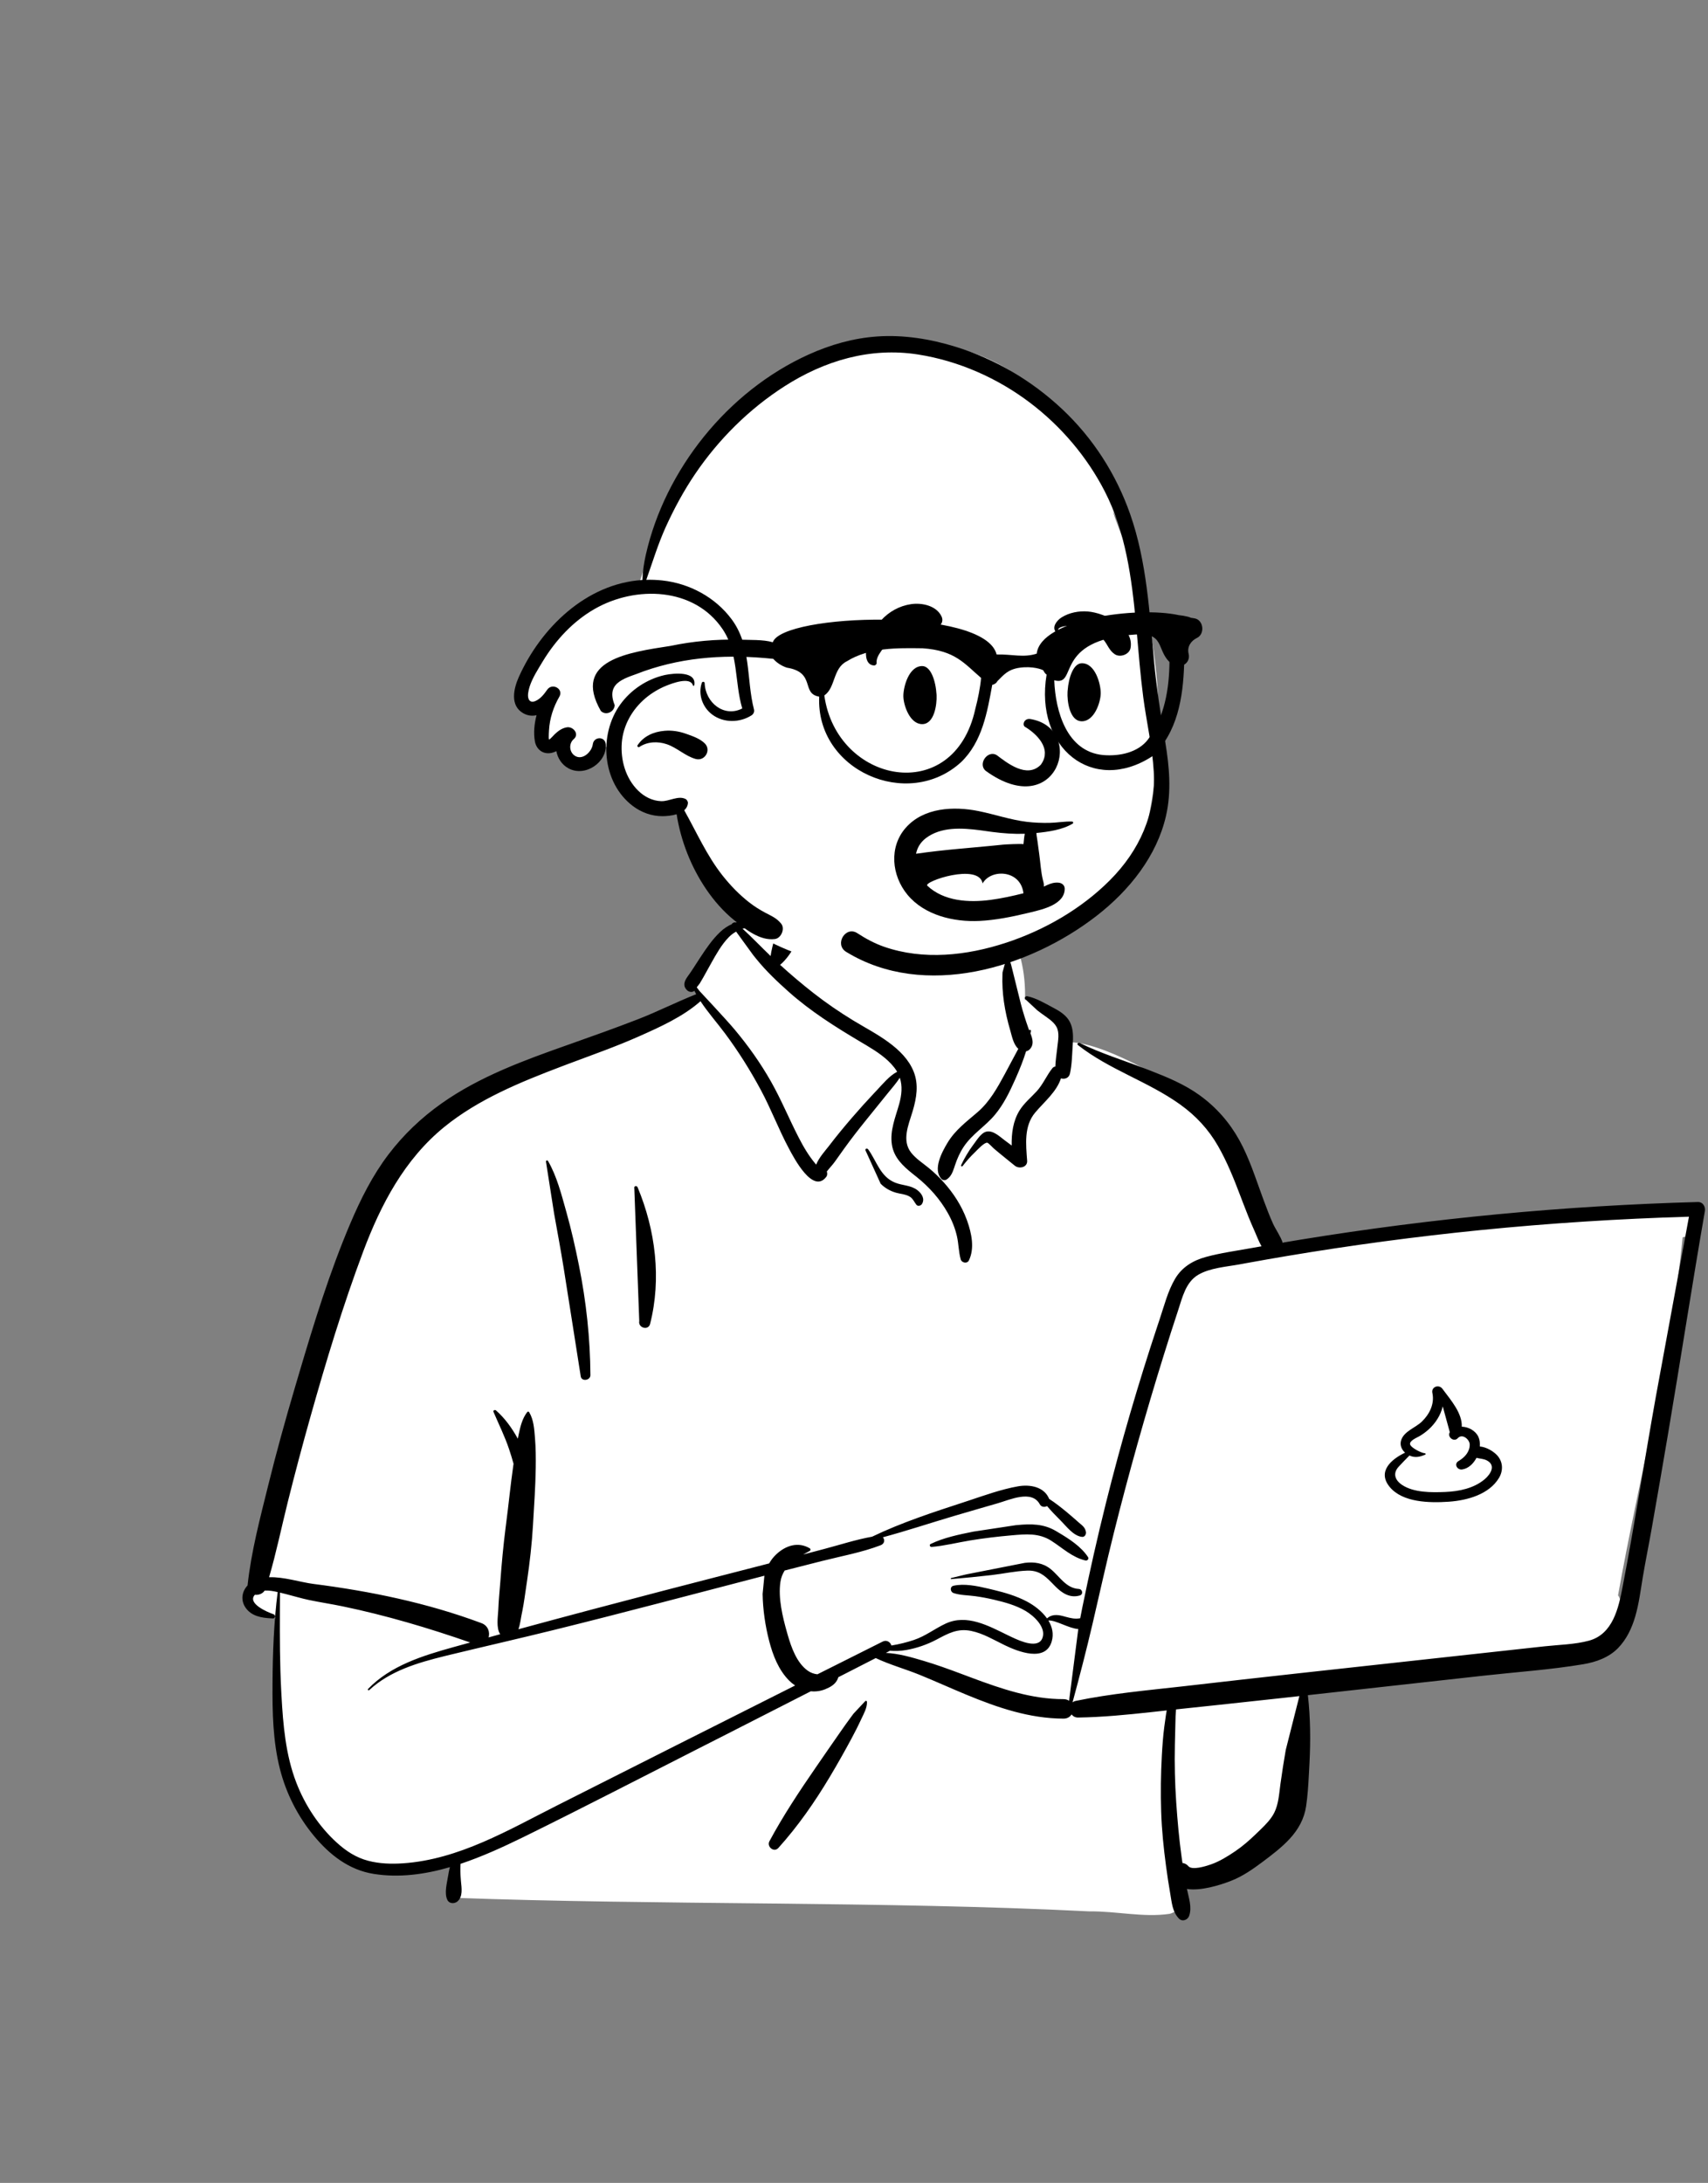 <svg width="313" height="400" viewBox="0 0 313 400" fill="none" xmlns="http://www.w3.org/2000/svg">
<rect x="0" y="0" width="313" height="400" fill="#808080" stroke="none"/>
<path fill-rule="evenodd" clip-rule="evenodd" d="M305.895 221.388C302.074 221.754 298.253 222.12 294.431 222.485C276.13 223.849 257.836 226.696 239.676 228.405C239.223 227.687 238.338 227.805 237.801 228.304C235.989 228.149 233.958 226.799 232.316 228.204C232.263 228.196 232.21 228.188 232.156 228.183C229.233 222.713 227.213 216.879 225.252 211.037C224 207.445 222.316 203.969 219.205 201.557C213.894 197.963 201.727 190.674 195.491 190.981C195.388 189.892 194.867 188.77 194.013 188.045C195.896 184.914 188.366 182.872 187.834 183.235C188.175 172.775 183.129 163.691 172.002 161.608C162.033 159.582 147.855 159.242 142.493 169.4C141.904 169.335 135.88 169.304 135.297 169.368C134.391 168.249 124.439 178.854 128.518 182.545C92.05 198.275 71.315 196.398 61.221 240.617C59.857 244.771 59.758 249.316 58.317 253.378C53.19 265.049 49.032 277.477 47.998 290.177C45.498 290.801 45.211 295.098 48.106 295.72C49.212 295.957 50.136 296.282 50.943 296.897C50.312 307.305 52.894 331.079 54.52 331.005C57.837 341.297 72.63 344.202 83.104 340.585C81.298 343.897 83.104 345.979 83.104 347.749C120.79 349.139 161.996 348.339 199.672 350.245C204.491 350.178 209.56 351.399 214.313 350.697C217.212 350.019 217.217 345.575 214.277 345.025L227.125 342.304C226.838 342.198 232.421 338.577 236.641 331.811C240.569 324.241 237.896 315.104 239.676 306.87C253.576 305.762 267.707 305.288 281.455 302.993C283.33 308.461 291.444 301.921 294.024 299.29C294.021 299.286 294.017 299.282 294.014 299.278C295.263 298.945 296.264 297.804 296.297 296.454C297.172 295.234 297.356 293.515 296.517 292.336C300.364 270.688 306.23 248.584 308.351 226.732C309.1 226.57 309.806 226.25 310.404 225.756L310.356 225.709C311.37 224.607 311.567 222.705 309.877 221.768C308.513 221.012 307.375 221.247 305.895 221.388Z" fill="white"/>
<path fill-rule="evenodd" clip-rule="evenodd" d="M143.188 167.041C144.324 164.259 148.162 165.34 147.734 168.263C147.478 170.014 146.494 171.863 145.611 173.398C144.892 174.647 144.071 175.866 142.959 176.802C144.939 178.603 146.995 180.339 149.102 181.987C151.402 183.785 153.82 185.442 156.32 186.966C158.512 188.302 160.803 189.485 162.869 191.01C164.79 192.427 166.54 194.131 167.431 196.356C168.38 198.725 167.967 201.172 167.269 203.54L167.189 203.807C166.475 206.153 165.239 208.981 166.953 211.191C167.825 212.316 169.093 213.113 170.187 214.012C171.16 214.812 172.074 215.681 172.911 216.615C174.738 218.651 176.223 220.941 177.161 223.494L177.244 223.726C178.048 225.985 178.635 228.753 177.549 230.971C177.238 231.607 176.233 231.401 176.059 230.781C175.664 229.379 175.685 227.91 175.354 226.487C175.01 225.008 174.438 223.603 173.69 222.275C172.242 219.704 170.282 217.509 167.967 215.653L167.274 215.103C165.467 213.658 163.808 212.124 163.441 209.732C163.049 207.173 164.1 204.734 164.777 202.312C165.248 200.624 165.402 199.006 164.893 197.48C164.27 198.47 163.422 199.41 162.75 200.248C161.413 201.919 160.063 203.579 158.717 205.242C157.336 206.947 155.99 208.679 154.708 210.457C154.135 211.252 153.567 212.051 153.002 212.852C152.577 213.454 151.984 214.055 151.52 214.668C151.633 214.997 151.624 215.375 151.42 215.644C148.962 218.882 145.465 212.125 144.553 210.419C142.696 206.942 141.314 203.249 139.45 199.774C137.52 196.171 135.321 192.664 132.871 189.375C131.388 187.385 129.727 185.516 128.371 183.464C125.177 186.288 120.973 188.181 117.112 189.898C112.87 191.784 108.463 193.325 104.113 194.961L102.828 195.448C95.334 198.299 87.657 201.432 81.428 206.498C74.108 212.45 69.778 220.747 66.554 229.338C62.843 239.228 59.772 249.386 56.91 259.537C55.446 264.73 54.056 269.948 52.749 275.181C51.598 279.793 50.644 284.45 49.311 289.013C52.014 288.92 55.097 289.94 57.404 290.235C67.921 291.577 78.296 293.717 88.225 297.421C89.451 297.879 89.806 299.073 89.539 300.041C90.246 299.846 90.953 299.649 91.66 299.455C90.885 298.298 91.255 296.228 91.316 294.945L91.32 294.857C91.383 293.147 91.573 291.435 91.696 289.728C91.931 286.475 92.237 283.245 92.644 280.01L92.747 279.202C93.208 275.682 93.549 272.142 94.052 268.629L94.111 268.227C93.87 267.328 93.589 266.44 93.295 265.556C92.51 263.201 91.401 260.984 90.43 258.704C90.316 258.435 90.708 258.281 90.891 258.442C92.536 259.885 93.842 261.715 94.892 263.629C94.91 263.539 94.926 263.448 94.945 263.358L95.065 262.783C95.36 261.381 95.72 259.907 96.602 258.77C96.695 258.649 96.881 258.624 96.97 258.77C97.814 260.162 97.908 261.926 98.038 263.51C98.185 265.303 98.204 267.118 98.178 268.916C98.127 272.429 97.873 275.951 97.671 279.459C97.472 282.905 97.083 286.308 96.58 289.72L96.485 290.36C96.239 291.984 96.038 293.629 95.714 295.242L95.623 295.681C95.45 296.481 95.343 297.609 94.999 298.546C103.866 296.134 112.748 293.778 121.646 291.462C128.078 289.789 134.516 288.14 140.951 286.481C141.291 285.885 141.714 285.327 142.241 284.829C143.98 283.187 146.284 282.455 148.397 283.719C148.569 283.822 148.584 284.084 148.397 284.184C147.992 284.399 147.587 284.621 147.188 284.851L151.053 283.831C153.941 283.068 156.864 282.114 159.82 281.582C165.265 278.962 171.121 277.066 176.857 275.191L177.533 274.968C180.47 273.992 183.508 272.899 186.542 272.358C188.763 271.962 191.371 272.44 192.264 274.659C193.395 275.386 194.459 276.24 195.486 277.079C196.228 277.686 196.94 278.332 197.663 278.96L197.797 279.074C198.388 279.575 198.857 279.91 199.002 280.706C199.077 281.118 198.809 281.674 198.288 281.62C196.696 281.453 195.401 279.653 194.321 278.579C193.486 277.748 192.645 276.889 191.884 275.976C191.44 276.212 190.831 276.169 190.549 275.647C189.083 272.942 185.069 274.817 182.848 275.458L179.666 276.377C178.075 276.836 176.485 277.298 174.898 277.769C170.534 279.06 166.193 280.506 161.79 281.693C162.184 282.115 162.13 282.866 161.382 283.151C157.935 284.47 154.155 285.152 150.574 286.056C148.314 286.628 146.055 287.203 143.796 287.782C143.409 288.393 143.131 289.085 143.013 289.891C142.582 292.852 143.414 296.269 144.223 299.134L144.345 299.561C145.011 301.864 145.99 304.687 148.028 306.142C148.525 306.496 149.159 306.743 149.797 306.799C153.786 304.797 157.775 302.795 161.767 300.797C162.506 300.427 163.189 300.928 163.355 301.524C164.762 301.299 166.167 300.944 167.445 300.521C169.594 299.809 171.272 298.452 173.287 297.513C177.185 295.698 181.165 297.928 184.655 299.623L185.46 300.009C187.025 300.749 190.281 302.172 191.032 300.147C191.758 298.188 189.462 296.094 187.979 295.212C186.211 294.161 184.152 293.598 182.154 293.13C181.014 292.862 179.859 292.644 178.697 292.484C177.38 292.303 176.019 292.331 174.75 291.914C174.119 291.707 174.022 290.731 174.75 290.57C176.703 290.136 179.034 290.609 181.072 291.092L182.137 291.348C184.19 291.839 186.264 292.456 188.134 293.436C189.494 294.149 190.929 295.232 191.867 296.557C192.681 295.82 193.695 295.844 194.75 296.118L195.323 296.273C196.27 296.529 197.037 296.705 197.957 296.528C198.08 295.875 198.205 295.221 198.339 294.568C199.651 288.146 201.09 281.748 202.677 275.384C205.416 264.407 208.585 253.551 212.158 242.806L212.516 241.732C213.34 239.275 214.003 236.597 215.332 234.339C216.588 232.204 218.601 230.975 220.993 230.323C223.707 229.584 226.559 229.198 229.327 228.698C229.945 228.587 230.564 228.482 231.182 228.372C230.66 227.453 230.27 226.409 229.919 225.608L229.857 225.469C229.102 223.791 228.425 222.084 227.77 220.367L227.28 219.076C226.099 215.968 224.879 212.912 223.217 210.005C221.468 206.946 219.147 204.445 216.255 202.375C210.357 198.154 203.249 196.001 197.529 191.491C197.295 191.306 197.595 190.99 197.833 191.107C201.695 192.999 205.865 194.286 209.882 195.826L210.675 196.131C213.85 197.358 217.075 198.694 219.823 200.682C222.887 202.897 225.3 205.649 227.114 208.921C228.902 212.147 230.045 215.757 231.306 219.203L231.644 220.121C232.152 221.497 232.678 222.87 233.28 224.209C233.758 225.273 234.65 226.487 235.055 227.702C236.164 227.514 237.273 227.326 238.384 227.145C262.433 223.23 286.75 220.93 311.122 220.257C312.075 220.231 312.569 221.118 312.428 221.929C310.089 235.414 308.011 248.945 305.73 262.44C304.735 268.33 303.719 274.215 302.68 280.098C302.154 283.078 301.545 286.047 301.047 289.032C300.644 291.442 300.352 293.871 299.661 296.226C299.041 298.337 298.09 300.373 296.528 301.984C294.845 303.72 292.494 304.56 290.129 304.957C284.123 305.965 277.964 306.377 271.91 307.048L239.677 310.623C240.148 314.798 240.184 318.907 239.967 323.13L239.844 325.436C239.744 327.29 239.623 329.147 239.35 330.982C239.008 333.285 237.927 335.234 236.337 336.953C234.876 338.533 233.101 339.88 231.375 341.171C229.583 342.512 227.731 343.806 225.624 344.635L225.351 344.74C223.503 345.444 220.035 346.534 217.509 346.135C217.839 347.749 218.478 349.483 217.912 351.08C217.649 351.821 216.655 352.191 216.046 351.56C214.839 350.31 214.745 348.659 214.459 347.028C214.162 345.331 213.905 343.628 213.678 341.921C213.237 338.62 212.894 335.288 212.79 331.96C212.682 328.541 212.724 325.118 212.912 321.703C213.01 319.949 213.13 318.196 213.358 316.454C213.456 315.711 213.555 314.967 213.669 314.226C213.711 313.955 213.757 313.686 213.806 313.418L210.913 313.736C206.477 314.219 202.039 314.655 197.571 314.723C197.042 314.731 196.635 314.496 196.369 314.154C196.086 314.604 195.593 314.926 194.886 314.923C188.647 314.9 182.837 312.911 177.163 310.567C174.303 309.385 171.487 308.106 168.623 306.934C165.949 305.84 163.091 305.06 160.482 303.828L153.626 307.334C153.575 307.506 153.511 307.669 153.442 307.806C152.996 308.694 152.116 309.176 151.217 309.539C150.354 309.888 149.461 309.997 148.59 309.909C143.39 312.565 138.19 315.22 132.985 317.868L127.78 320.513C117.408 325.779 107.078 331.13 96.641 336.272L95.873 336.649C92.268 338.411 88.397 340.198 84.397 341.531C84.326 342.518 84.371 343.479 84.455 344.524L84.476 344.751C84.595 345.986 84.851 347.534 83.835 348.413C83.306 348.87 82.362 348.872 82.003 348.182C81.351 346.932 81.936 344.961 82.143 343.603C82.216 343.12 82.305 342.624 82.438 342.142C77.851 343.473 73.126 344.119 68.459 343.371C63.915 342.644 60.396 339.853 57.559 336.439C54.565 332.837 52.437 328.638 51.295 324.137C49.996 319.016 49.911 313.727 49.942 308.481C49.974 302.895 50.186 297.281 50.883 291.732C50.119 291.557 49.273 291.406 48.501 291.458C48.119 292.054 47.378 292.305 46.708 292.228C45.251 293.794 48.946 295.395 50.127 295.796C50.537 295.935 50.493 296.584 50.02 296.565L49.722 296.551C47.898 296.456 46.013 296.152 44.94 294.499C44.081 293.174 44.339 291.605 45.364 290.524C46.04 284.285 47.658 278.209 49.164 272.123C50.642 266.149 52.285 260.213 54.027 254.308L54.808 251.665C57.55 242.405 60.417 233.07 64.2 224.178C66.089 219.738 68.265 215.38 71.215 211.509C73.965 207.9 77.211 204.812 80.942 202.174C87.899 197.257 96.062 194.286 104.082 191.455L104.441 191.328C108.597 189.862 112.743 188.379 116.852 186.791C120.486 185.386 123.967 183.605 127.583 182.18C127.466 181.972 127.353 181.761 127.243 181.549L127.177 181.604C127.165 181.613 127.153 181.621 127.141 181.629C126.777 181.875 126.242 181.754 125.942 181.478C125.096 180.7 125.383 179.835 125.947 179.028L126.021 178.925C126.712 177.981 127.328 176.984 127.966 176.006L128.365 175.394C129.436 173.76 130.561 172.116 131.988 170.765C132.649 170.14 133.372 169.671 134.139 169.323C134.073 169.187 134.648 168.911 134.811 169.05C137.24 168.183 140.035 168.365 142.683 168.604M238.118 310.796L234.741 311.17C231.025 311.583 227.308 311.981 223.591 312.376L215.517 313.232C215.496 313.68 215.44 314.119 215.43 314.458C215.377 316.206 215.338 317.954 215.301 319.702C215.226 323.205 215.308 326.713 215.544 330.21C215.774 333.598 216.076 336.987 216.545 340.352L216.641 341.025L216.697 341.379C217.08 341.415 217.456 341.592 217.769 341.957C218.452 342.752 220.925 341.979 221.89 341.644C223.479 341.093 224.974 340.162 226.354 339.228C227.702 338.317 228.916 337.254 230.082 336.134L231.036 335.214C231.985 334.294 232.935 333.315 233.517 332.158C234.305 330.589 234.407 328.664 234.639 326.955C234.923 324.853 235.262 322.752 235.621 320.661M140.079 288.737L139.729 288.827C127.004 292.123 114.298 295.518 101.534 298.669C95.217 300.229 88.871 301.675 82.546 303.205L81.523 303.454C76.533 304.684 71.484 306.164 67.664 309.692C67.523 309.822 67.318 309.622 67.451 309.484C71.568 305.21 77.425 303.401 83.047 301.833C84.087 301.543 85.128 301.26 86.167 300.971C78.52 298.313 70.752 296.001 62.805 294.351C60.759 293.927 58.689 293.615 56.644 293.189C55.218 292.891 53.825 292.461 52.414 292.104L51.304 291.832L51.29 295.252C51.271 300.096 51.28 304.936 51.533 309.78L51.581 310.677C51.877 316.067 52.339 321.569 54.3 326.651C55.895 330.781 58.435 334.672 61.758 337.68C63.44 339.202 65.247 340.387 67.482 340.972C69.557 341.515 71.731 341.579 73.863 341.434C84.094 340.738 93.2 335.319 102.087 330.833C116.622 323.495 131.16 316.16 145.71 308.851C145.316 308.588 144.946 308.286 144.609 307.947C142.658 305.982 141.629 303.292 140.953 300.688C140.233 297.915 139.803 294.943 139.753 292.081M158.593 311.683C158.721 311.616 158.87 311.7 158.876 311.842C158.921 312.925 158.307 313.994 157.848 314.97L157.799 315.074C157.242 316.283 156.632 317.476 156 318.651C154.739 320.996 153.427 323.317 152.059 325.605C149.307 330.208 146.248 334.618 142.634 338.625C141.817 339.531 140.474 338.37 140.998 337.395C143.525 332.696 146.47 328.259 149.501 323.86C151.019 321.658 152.535 319.454 154.068 317.262C154.707 316.347 155.355 315.435 156.02 314.538L156.421 314.001M309.51 222.948C296.741 223.324 283.987 224.136 271.278 225.409C259.459 226.592 247.683 228.168 235.974 230.131C233.528 230.541 231.086 230.968 228.646 231.412L227.183 231.68C224.743 232.131 221.762 232.317 219.589 233.588C217.299 234.928 216.68 237.728 215.918 240.038C215.022 242.753 214.149 245.477 213.299 248.207C209.925 259.047 206.843 269.98 204.094 280.986C202.729 286.449 201.518 291.943 200.242 297.425C199.108 302.297 197.858 307.113 196.551 311.936C196.712 311.814 196.909 311.721 197.148 311.671C203.637 310.325 210.26 309.74 216.846 308.997L217.483 308.924C224.296 308.143 231.109 307.368 237.926 306.62L283.06 301.671C285.722 301.38 288.574 301.34 291.164 300.643C295.569 299.459 296.601 294.658 297.34 290.834L297.362 290.719C299.59 279.167 301.363 267.514 303.441 255.933M197.601 298.507C195.849 298.395 193.451 296.83 192.121 296.942C192.819 298.084 193.134 299.386 192.732 300.777C191.612 304.647 186.55 302.644 184.112 301.462C182.112 300.492 180.182 299.306 177.969 298.851C175.461 298.337 173.762 299.31 171.644 300.43C169.904 301.351 168.009 302.011 166.06 302.354C165.024 302.536 164.04 302.555 163.058 302.484C162.998 302.531 162.932 302.575 162.856 302.613L162.336 302.879C164.686 302.984 167.079 303.691 169.266 304.339C171.532 305.009 173.757 305.818 175.97 306.644L178.147 307.46C183.516 309.465 189.075 311.369 194.886 311.352C195.304 311.351 195.646 311.464 195.915 311.648M187.797 286.381C189.528 286.175 191.126 286.396 192.51 287.495C194.178 288.82 195.299 291.017 197.697 291.161C198.396 291.203 198.558 292.162 197.864 292.362C196.078 292.878 194.633 291.936 193.417 290.713L192.599 289.88C191.397 288.667 190.288 287.729 188.249 287.801C186.065 287.879 183.877 288.371 181.707 288.621C179.249 288.905 176.791 289.146 174.325 289.355C174.21 289.364 174.191 289.189 174.298 289.163L177.06 288.492M186.126 279.48L186.412 279.453C188.926 279.215 191.225 279.205 193.47 280.524L193.9 280.778C195.924 281.977 198.127 283.391 199.393 285.333C199.6 285.651 199.258 286.025 198.912 285.944C196.479 285.374 194.7 283.634 192.654 282.332C190.358 280.87 187.987 281.111 185.369 281.338C182.834 281.558 180.3 281.86 177.791 282.272C175.432 282.659 173.066 283.269 170.684 283.464L170.685 283.459C170.412 283.459 170.257 283.06 170.535 282.925C172.952 281.748 175.752 281.191 178.382 280.653M262.491 255.255C262.248 254.122 263.678 253.596 264.341 254.495L264.482 254.685C265.913 256.597 267.983 258.996 267.878 261.428C269.136 261.455 270.441 262.2 270.931 263.307C271.158 263.82 271.234 264.427 271.184 265.055C272.328 265.142 273.575 265.874 274.275 266.587C275.434 267.768 275.525 269.438 274.694 270.819C272.881 273.829 268.921 274.924 265.577 275.168L265.458 275.177C262.005 275.41 257.029 275.347 254.661 272.458C252.377 269.671 254.902 267.416 257.49 266.19C256.816 265.591 256.467 264.73 256.795 263.823C257.372 262.229 259.406 261.613 260.555 260.504C261.956 259.153 262.882 257.299 262.513 255.361M264.389 257.705C264.009 259.319 263.073 260.795 261.77 261.964C261.272 262.411 260.727 262.809 260.147 263.151L260.078 263.191C259.564 263.472 258.301 263.999 258.398 264.63C258.498 265.279 260.556 266.294 261.117 266.295C261.245 266.295 261.317 266.489 261.187 266.546C260.17 266.983 259.282 267.171 258.288 266.708C257.624 267.37 256.978 268.054 256.339 268.732C255.209 269.932 255.596 271.199 256.931 272.092C259.077 273.528 262.339 273.493 264.842 273.389C267.362 273.284 270.055 272.736 272.024 271.099L272.109 271.026C273.179 270.099 274.156 268.527 272.518 267.634C271.876 267.284 271.183 267.304 270.574 267.134C270.004 268.224 269.08 269.096 267.951 269.264C267.04 269.4 266.412 268.283 267.241 267.749L267.427 267.636C268.469 266.987 269.358 265.989 269.334 264.689C269.318 263.787 268.025 262.647 267.183 263.495L267.145 263.535C266.44 264.31 265.199 263.334 265.663 262.476L265.685 262.437M100.048 212.831C100.044 212.637 100.324 212.565 100.422 212.733C102.057 215.538 102.912 218.978 103.784 222.069C104.696 225.307 105.433 228.578 106.095 231.873C107.435 238.545 108.149 245.179 108.198 251.979C108.204 252.95 106.582 253.208 106.424 252.213C105.37 245.599 104.361 238.977 103.299 232.364C102.765 229.038 102.143 225.725 101.548 222.409M116.24 217.718C116.119 217.331 116.697 217.202 116.845 217.556C120.127 225.412 121.239 234.315 119.131 242.604C118.809 243.871 116.904 243.322 117.148 242.07M158.58 210.737C158.563 210.448 158.949 210.402 159.094 210.602C160.649 212.738 161.295 215.6 164.023 216.704C165.386 217.255 166.919 217.159 168.123 218.091C168.927 218.713 169.544 219.697 168.94 220.64C168.746 220.945 168.2 221.097 167.936 220.766C167.55 220.284 167.346 219.706 166.821 219.344C166.082 218.834 165.085 218.803 164.237 218.563C163.141 218.253 162.174 217.71 161.382 216.904M184.564 175.099C184.724 175.02 184.878 175.07 184.98 175.206C185.127 175.398 185.109 175.585 184.93 175.718C185.169 176.195 185.452 177.39 185.492 177.564C185.656 178.27 185.83 178.971 186.013 179.672C186.38 181.086 186.702 182.51 187.07 183.924C187.461 185.423 187.925 186.906 188.443 188.367C188.476 188.462 188.513 188.558 188.551 188.656L188.61 188.804L188.625 188.782C188.73 188.62 188.949 188.733 188.923 188.904C188.899 189.06 188.866 189.215 188.839 189.372L188.893 189.511C189.232 190.399 189.463 191.334 188.843 192.118C188.61 192.411 188.355 192.585 188.036 192.636C187.526 194.277 186.885 195.888 186.199 197.435L185.998 197.887C184.989 200.144 183.913 202.371 182.307 204.293C180.553 206.39 178.14 207.823 176.613 210.122C175.902 211.191 175.407 212.315 175.006 213.523L174.855 213.981C174.57 214.835 174.241 215.663 173.42 216.164C173.157 216.324 172.765 216.273 172.553 216.055C170.868 214.317 172.632 211.072 173.648 209.389C175.061 207.049 177.105 205.552 179.152 203.787C181.358 201.884 182.765 199.338 184.127 196.83C184.961 195.294 185.766 193.725 186.613 192.181C185.728 191.418 185.444 189.903 185.144 188.849L185.117 188.755C184.621 187.068 184.227 185.337 183.978 183.598C183.739 181.926 183.639 180.279 183.702 178.598L183.72 178.17M187.856 183.055C187.66 182.794 187.984 182.498 188.253 182.552C189.884 182.881 191.48 183.844 192.945 184.623L193.101 184.706C194.27 185.321 195.447 186.074 196.06 187.268C196.728 188.566 196.673 190.061 196.582 191.471L196.573 191.603C196.462 193.295 196.444 195.053 196.077 196.714C195.889 197.564 195.099 197.803 194.424 197.602C193.621 200.076 191.364 201.898 189.716 203.85C187.614 206.338 188.009 209.697 188.229 212.694C188.318 213.907 186.77 214.252 185.973 213.605L184.136 212.117C183.83 211.869 183.524 211.62 183.219 211.37C182.958 211.156 182.7 210.94 182.443 210.722L182.06 210.392C181.89 210.244 181.141 209.427 180.921 209.393C180.391 209.311 179.129 210.675 178.698 211.103L178.643 211.156C177.831 211.933 177.097 212.769 176.413 213.655C176.287 213.818 176.041 213.683 176.131 213.495C176.744 212.215 177.456 210.992 178.302 209.847L178.473 209.619C179.036 208.879 179.791 207.574 180.784 207.355C181.997 207.089 183.209 208.275 184.091 208.933L184.147 208.974C184.567 209.281 184.982 209.594 185.396 209.909C185.353 207.678 185.642 205.423 186.823 203.5C187.656 202.144 188.904 201.14 189.972 199.975C191.161 198.677 191.782 197.082 192.859 195.731C192.997 195.557 193.188 195.464 193.395 195.434C193.436 194.347 193.601 193.25 193.727 192.176L193.764 191.854C193.892 190.686 194.195 189.26 193.609 188.167C193.055 187.134 191.784 186.405 190.843 185.704L190.075 185.123M134.893 170.709C134.402 170.986 133.942 171.33 133.526 171.761C132.214 173.118 131.276 174.806 130.364 176.43C129.873 177.305 129.399 178.189 128.904 179.061C128.688 179.441 128.467 179.817 128.243 180.192C128.139 180.364 127.831 180.708 127.679 180.919C127.848 181.151 128.023 181.379 128.202 181.604C128.27 181.69 132.975 186.687 134.615 188.643C137.126 191.639 139.371 194.803 141.29 198.19C143.169 201.507 144.6 205.018 146.341 208.399C147.212 210.092 148.185 211.772 149.425 213.237C149.473 213.294 149.524 213.348 149.573 213.405C150.046 212.158 151.259 210.823 151.855 210.056L151.91 209.984C153.262 208.208 154.688 206.485 156.146 204.792C157.478 203.246 158.843 201.733 160.242 200.246L160.768 199.689C161.742 198.663 162.98 197.127 164.406 196.394C164.253 196.128 164.077 195.866 163.873 195.606C162.537 193.904 160.648 192.668 158.784 191.553L157.575 190.836C153.018 188.128 148.532 185.295 144.576 181.777C142.483 179.916 140.419 177.966 138.66 175.795L138.038 175.027M142.496 169.368C140.362 169.543 138.058 169.501 136.086 170.179C137.839 171.795 139.505 173.54 141.217 175.183C141.369 174.072 141.681 172.974 141.945 171.89" fill="black"/>
<path fill-rule="evenodd" clip-rule="evenodd" d="M206.284 97.087C196.87 72.936 179.899 55.254 151.288 66.36C150.468 65.815 149.397 65.669 148.371 66.307C132.785 75.849 121.562 91.147 116.699 108.397C113.739 108.945 110.862 109.903 108.293 111.472C102.71 114.883 98.954 120.311 95.433 125.597C94.374 127.187 95.354 129.818 97.344 130.179C98.208 130.336 99.065 130.429 99.917 130.454C99.709 131.188 99.436 131.897 99.089 132.547C97.83 134.902 100.208 137.402 102.436 136.758C102.684 136.886 102.943 136.991 103.211 137.069C103.241 138.403 103.944 140.189 105.336 140.458C107.586 140.929 110.576 139.25 110.045 136.796C110.725 136.913 111.402 136.927 112.062 136.847C112.136 138.124 112.113 139.458 112.294 140.636C112.885 146.191 118.577 149.922 124.006 148.232C124.338 149.963 124.729 152.395 126.478 153.334C128.522 158.925 132.051 165.305 137.832 167.852C137.317 169.138 137.596 170.702 139.146 171.562C149.728 177.444 162.428 179.435 174.391 177.248C179.172 176.97 183.831 175.917 188.302 173.673C191.562 172.036 194.56 169.958 197.486 167.815C200.413 165.672 203.544 163.585 205.88 160.802C208.418 157.78 209.6 154.224 210.366 150.44C213.88 133.26 212.666 116.392 206.284 100.028C198.384 79.77 214.181 117.345 206.284 97.087Z" fill="white"/>
<path fill-rule="evenodd" clip-rule="evenodd" d="M160.769 61.654C165.587 61.322 170.493 62.114 175.082 63.531C182.4 65.789 189.12 69.775 194.642 74.964C200.333 80.312 204.541 86.905 207.1 94.187C210.186 102.97 210.648 112.347 211.517 121.514C211.956 126.146 212.679 130.708 213.43 135.295L213.549 136.019C214.284 140.488 214.697 145.008 213.682 149.47C211.996 156.886 206.94 163.181 200.939 167.833C188.611 177.389 169.42 183.214 155.067 174.421C152.846 173.061 154.95 169.582 157.118 171C158.644 171.998 160.26 172.873 161.993 173.477C169.235 176 177.189 175.101 184.346 172.754C191.4 170.441 198.168 166.532 203.372 161.317C208.839 155.839 211.868 149.072 211.43 141.373C211.169 136.792 210.099 132.295 209.505 127.752C208.979 123.727 208.663 119.681 208.3 115.64L208.166 114.187C207.395 105.955 206.288 97.496 202.446 90.024C199.215 83.737 194.483 78.144 188.794 73.825C182.838 69.302 175.723 66.14 168.259 64.96C159.481 63.573 151.078 66.096 143.755 70.791C137.261 74.956 131.678 80.52 127.397 86.835C125.321 89.897 123.552 93.166 122.025 96.519C120.586 99.679 119.593 102.99 118.436 106.246C119.388 106.219 120.356 106.254 121.34 106.36C126.382 106.905 131.081 109.453 134.072 113.471C137.727 118.381 136.739 124.408 138.167 129.992C138.277 130.425 138.089 130.85 137.709 131.089C135.544 132.453 132.647 132.499 130.552 130.963C128.733 129.63 127.88 127.22 128.616 125.114C128.712 124.839 129.122 124.888 129.133 125.182C129.272 128.766 132.682 131.526 136.024 129.82C134.591 125.005 135.345 119.628 132.413 115.279C127.222 107.581 116.48 107.263 108.936 111.603C104.965 113.886 101.822 117.319 99.482 121.159L98.808 122.274C97.911 123.764 96.961 125.449 96.775 127.089C96.667 128.036 97.025 128.925 98.139 128.448C99.04 128.063 99.738 127.163 100.273 126.389C101.186 125.069 103.284 126.209 102.53 127.615L102.504 127.66C101.407 129.556 100.731 131.645 100.607 133.821L100.576 134.424C100.555 134.863 100.54 135.487 100.635 135.51C100.75 135.537 101.544 134.644 101.676 134.52C102.313 133.924 102.969 133.436 103.855 133.277C105.021 133.069 106.196 134.475 105.185 135.397L105.143 135.434C104.24 136.199 104.28 137.725 105.277 138.441C106.685 139.451 108.418 137.802 108.622 136.445L108.629 136.395C108.81 134.928 110.899 134.876 111.012 136.395C111.259 139.69 107.235 142.452 104.173 140.79C102.962 140.133 102.193 138.93 101.952 137.64C101.565 137.839 101.148 137.977 100.708 138.015C99.273 138.139 98.252 137.156 98.02 135.835C97.75 134.297 97.91 132.65 98.326 131.053C97.547 131.236 96.727 131.166 95.903 130.702C93.41 129.3 94.126 126.18 95.067 124.074C99.085 115.084 107.41 106.927 117.724 106.279C117.78 104.693 118.001 103.193 118.361 101.605C121.889 86.07 133.317 71.684 148.194 64.961C152.17 63.164 156.386 61.956 160.769 61.654ZM121.754 123.711L121.895 123.68C123.503 123.343 127.733 122.946 127.223 125.583C127.199 125.707 127.014 125.692 126.981 125.583C126.482 123.925 123.089 125.251 122.099 125.65C120.734 126.2 119.387 127.012 118.272 127.955C115.831 130.021 114.195 132.931 113.946 136.093C113.699 139.229 114.632 142.616 116.953 144.885C118.09 145.997 119.542 146.751 121.172 146.807C122.638 146.857 124.256 145.744 125.608 146.396C125.875 146.524 126.086 146.877 126.062 147.167C126.016 147.716 125.764 148.144 125.389 148.475C127.653 152.497 129.505 156.754 132.392 160.411C133.841 162.246 135.483 163.945 137.342 165.391C138.225 166.078 139.186 166.682 140.177 167.213C141.338 167.835 142.342 168.224 143.171 169.278C143.877 170.177 143.17 171.915 142.006 172.07C139.263 172.435 136.598 170.273 134.584 168.653C132.573 167.035 130.834 165.039 129.397 162.921C126.638 158.854 124.751 154.056 123.996 149.202C123.12 149.473 122.134 149.555 121.392 149.557C119.417 149.561 117.532 148.869 115.98 147.699C110.3 143.415 109.669 134.62 113.677 129.074C115.596 126.42 118.51 124.459 121.754 123.711ZM121.79 133.912C123.107 133.799 124.423 134.002 125.661 134.44L126.171 134.62C127.249 135.005 128.397 135.456 129.175 136.244C130.365 137.449 129.18 139.536 127.486 139.074C125.612 138.564 124.09 137.025 122.217 136.38C120.543 135.803 118.646 135.885 117.161 136.878C116.964 137.009 116.706 136.751 116.835 136.56C117.971 134.873 119.765 134.085 121.79 133.912Z" fill="black"/>
<path fill-rule="evenodd" clip-rule="evenodd" d="M165.991 151.674C169.268 147.961 174.787 147.702 179.359 148.631C182.293 149.226 185.15 150.219 188.13 150.587C189.522 150.759 190.929 150.81 192.331 150.785C193.708 150.76 195.087 150.49 196.459 150.54C196.67 150.548 196.75 150.818 196.567 150.927C194.684 152.055 192.148 152.417 189.924 152.637C189.931 152.798 189.941 152.954 189.964 153.087C190.025 153.441 190.08 153.793 190.125 154.149C190.226 154.953 190.339 155.754 190.451 156.557C190.673 158.136 190.743 159.765 191.134 161.316L191.202 161.574C191.292 161.9 191.313 162.195 191.283 162.46L191.373 162.42L191.659 162.285L191.846 162.199C192.53 161.89 193.182 161.665 193.985 161.74C194.597 161.797 195.111 162.203 195.114 162.84C195.13 165.699 191.179 166.618 188.919 167.165L188.256 167.324C185.379 168.008 182.442 168.608 179.484 168.752C174.736 168.981 169.401 167.705 166.295 163.95C163.397 160.446 162.866 155.214 165.991 151.674ZM187.552 163.684C187.054 159.38 181.63 159.143 180.069 161.873C179.377 158.068 169.134 161.544 169.935 162.3C172.971 165.166 177.578 165.425 181.538 164.894C183.555 164.624 185.573 164.185 187.552 163.684ZM181.532 152.404L180.169 152.213L179.632 152.14C176.251 151.699 172.449 151.471 169.67 153.584C168.655 154.356 168.084 155.362 167.871 156.442C170.501 156.062 173.14 155.772 175.788 155.531L176.51 155.466C178.166 155.321 179.822 155.167 181.477 155.006L182.653 154.89L183.829 154.771C184.242 154.729 187.031 154.59 187.555 154.683C187.611 154.224 187.684 153.23 187.802 152.783C185.821 152.849 183.849 152.705 181.88 152.45L181.532 152.404ZM187.809 133.168C189.83 134.366 192.909 137.159 190.735 140.128C188.176 142.746 184.492 139.744 182.677 138.386C180.993 137.334 179.102 140.04 180.664 141.269C193.783 150.739 199.107 133.481 188.832 131.76C187.7 131.57 187.28 132.798 187.809 133.168ZM191.426 138.214L191.523 138.162L191.556 138.143C191.613 138.107 191.576 138.111 191.447 138.154L191.35 138.188V138.255C191.375 138.24 191.402 138.229 191.426 138.214ZM165.545 127.573L165.545 127.514C165.549 125.85 166.543 122.051 168.999 122.051C170.534 122.051 171.466 124.637 171.627 127.302L171.633 127.411C171.704 129.068 171.238 132.69 168.999 132.69C166.737 132.69 165.569 129.259 165.545 127.573V127.573ZM201.714 127.051L201.714 126.992C201.71 125.329 200.716 121.53 198.26 121.53C196.763 121.53 195.84 123.987 195.646 126.581L195.632 126.78C195.535 128.381 195.971 132.168 198.26 132.168C200.522 132.168 201.691 128.737 201.714 127.051V127.051ZM166.947 110.707C168.952 110.41 171.607 110.974 172.542 112.962C172.958 113.848 172.465 114.827 171.415 114.876C168.878 114.995 166.602 114.444 164.375 116.053C163.417 116.745 162.611 117.704 161.935 118.66L161.679 119.024L161.467 119.324C161.008 119.982 160.573 120.697 160.641 121.491C160.661 121.726 160.415 121.949 160.181 121.94C158.721 121.881 158.564 120.097 158.756 119.026C159.113 117.037 160.1 115.17 161.468 113.666C162.905 112.087 164.803 111.025 166.947 110.707ZM194.561 113.121C195.944 112.254 197.712 111.921 199.331 112.049C202.525 112.3 207.882 114.946 207.177 118.749C206.959 119.922 205.286 120.541 204.3 119.89C203.24 119.191 202.982 118.104 202.193 117.189C201.564 116.459 200.766 115.931 199.912 115.481C199.07 115.037 198.096 114.768 197.141 114.669L196.982 114.655C196.407 114.607 193.502 114.62 193.929 115.677C194.012 115.884 193.696 116.048 193.551 115.891C192.661 114.931 193.669 113.68 194.561 113.121Z" fill="black"/>
<path fill-rule="evenodd" clip-rule="evenodd" d="M210.374 135.504C208.572 137.864 205.232 138.615 202.151 138.356C195.506 137.732 193.415 130.374 193.197 124.655C197.653 125.877 192.82 117.221 208.052 116.269C213.421 115.833 211.941 118.995 214.313 121.305C214.264 126.153 213.437 131.422 210.374 135.504M178.724 129.932C174.801 147.846 153.318 143.585 151.061 127.437C153.145 126.003 152.596 122.462 155.185 121.179C159.288 118.623 164.417 118.732 169.076 118.792C175.032 119.191 176.729 121.597 179.788 124.221C179.641 125.974 179.216 128.052 178.724 129.932M218.884 113.302C218.664 113.266 218.443 113.233 218.223 113.201C218.051 113.106 217.849 113.033 217.614 112.989C217.077 112.856 216.544 112.766 216.012 112.718C208.377 111.043 190.713 113.421 189.984 119.774C187.553 120.566 185.449 119.857 182.631 119.928C180.485 111.185 143.4 112.419 141.616 117.69C141.61 117.688 141.603 117.687 141.596 117.684C139.882 117.167 137.356 117.292 135.394 117.21C131.206 117.124 127.013 117.488 122.915 118.35C115.241 119.539 104.769 120.931 110.105 130.274C110.106 130.276 110.107 130.278 110.109 130.279L110.109 130.278C111.029 131.198 112.59 130.457 112.648 129.213C110.854 124.787 114.907 124.255 118.025 122.983C125.783 120.265 133.683 119.888 141.707 120.729C142.311 121.422 143.227 122.027 144.195 122.343C149.56 123.211 146.733 127.092 150.124 127.656C149.501 141.183 166.344 148.567 176.104 139.675C180 135.96 180.929 130.457 181.833 125.497C182.31 125.393 182.614 125.138 182.791 124.801C183.94 123.683 184.662 122.65 186.934 122.343C189.205 122.036 190.954 122.652 191.191 122.841C191.25 122.958 191.314 123.075 191.389 123.193C191.493 123.368 191.634 123.507 191.794 123.617C189.551 137.087 200.276 145.606 211.103 138.62C215.808 134.305 216.802 127.699 216.998 121.802C217.636 121.427 218.04 120.7 217.819 119.785C217.515 118.525 218.228 117.434 219.364 116.886C220.841 116.174 220.579 113.576 218.884 113.302" fill="black"/>
</svg>
